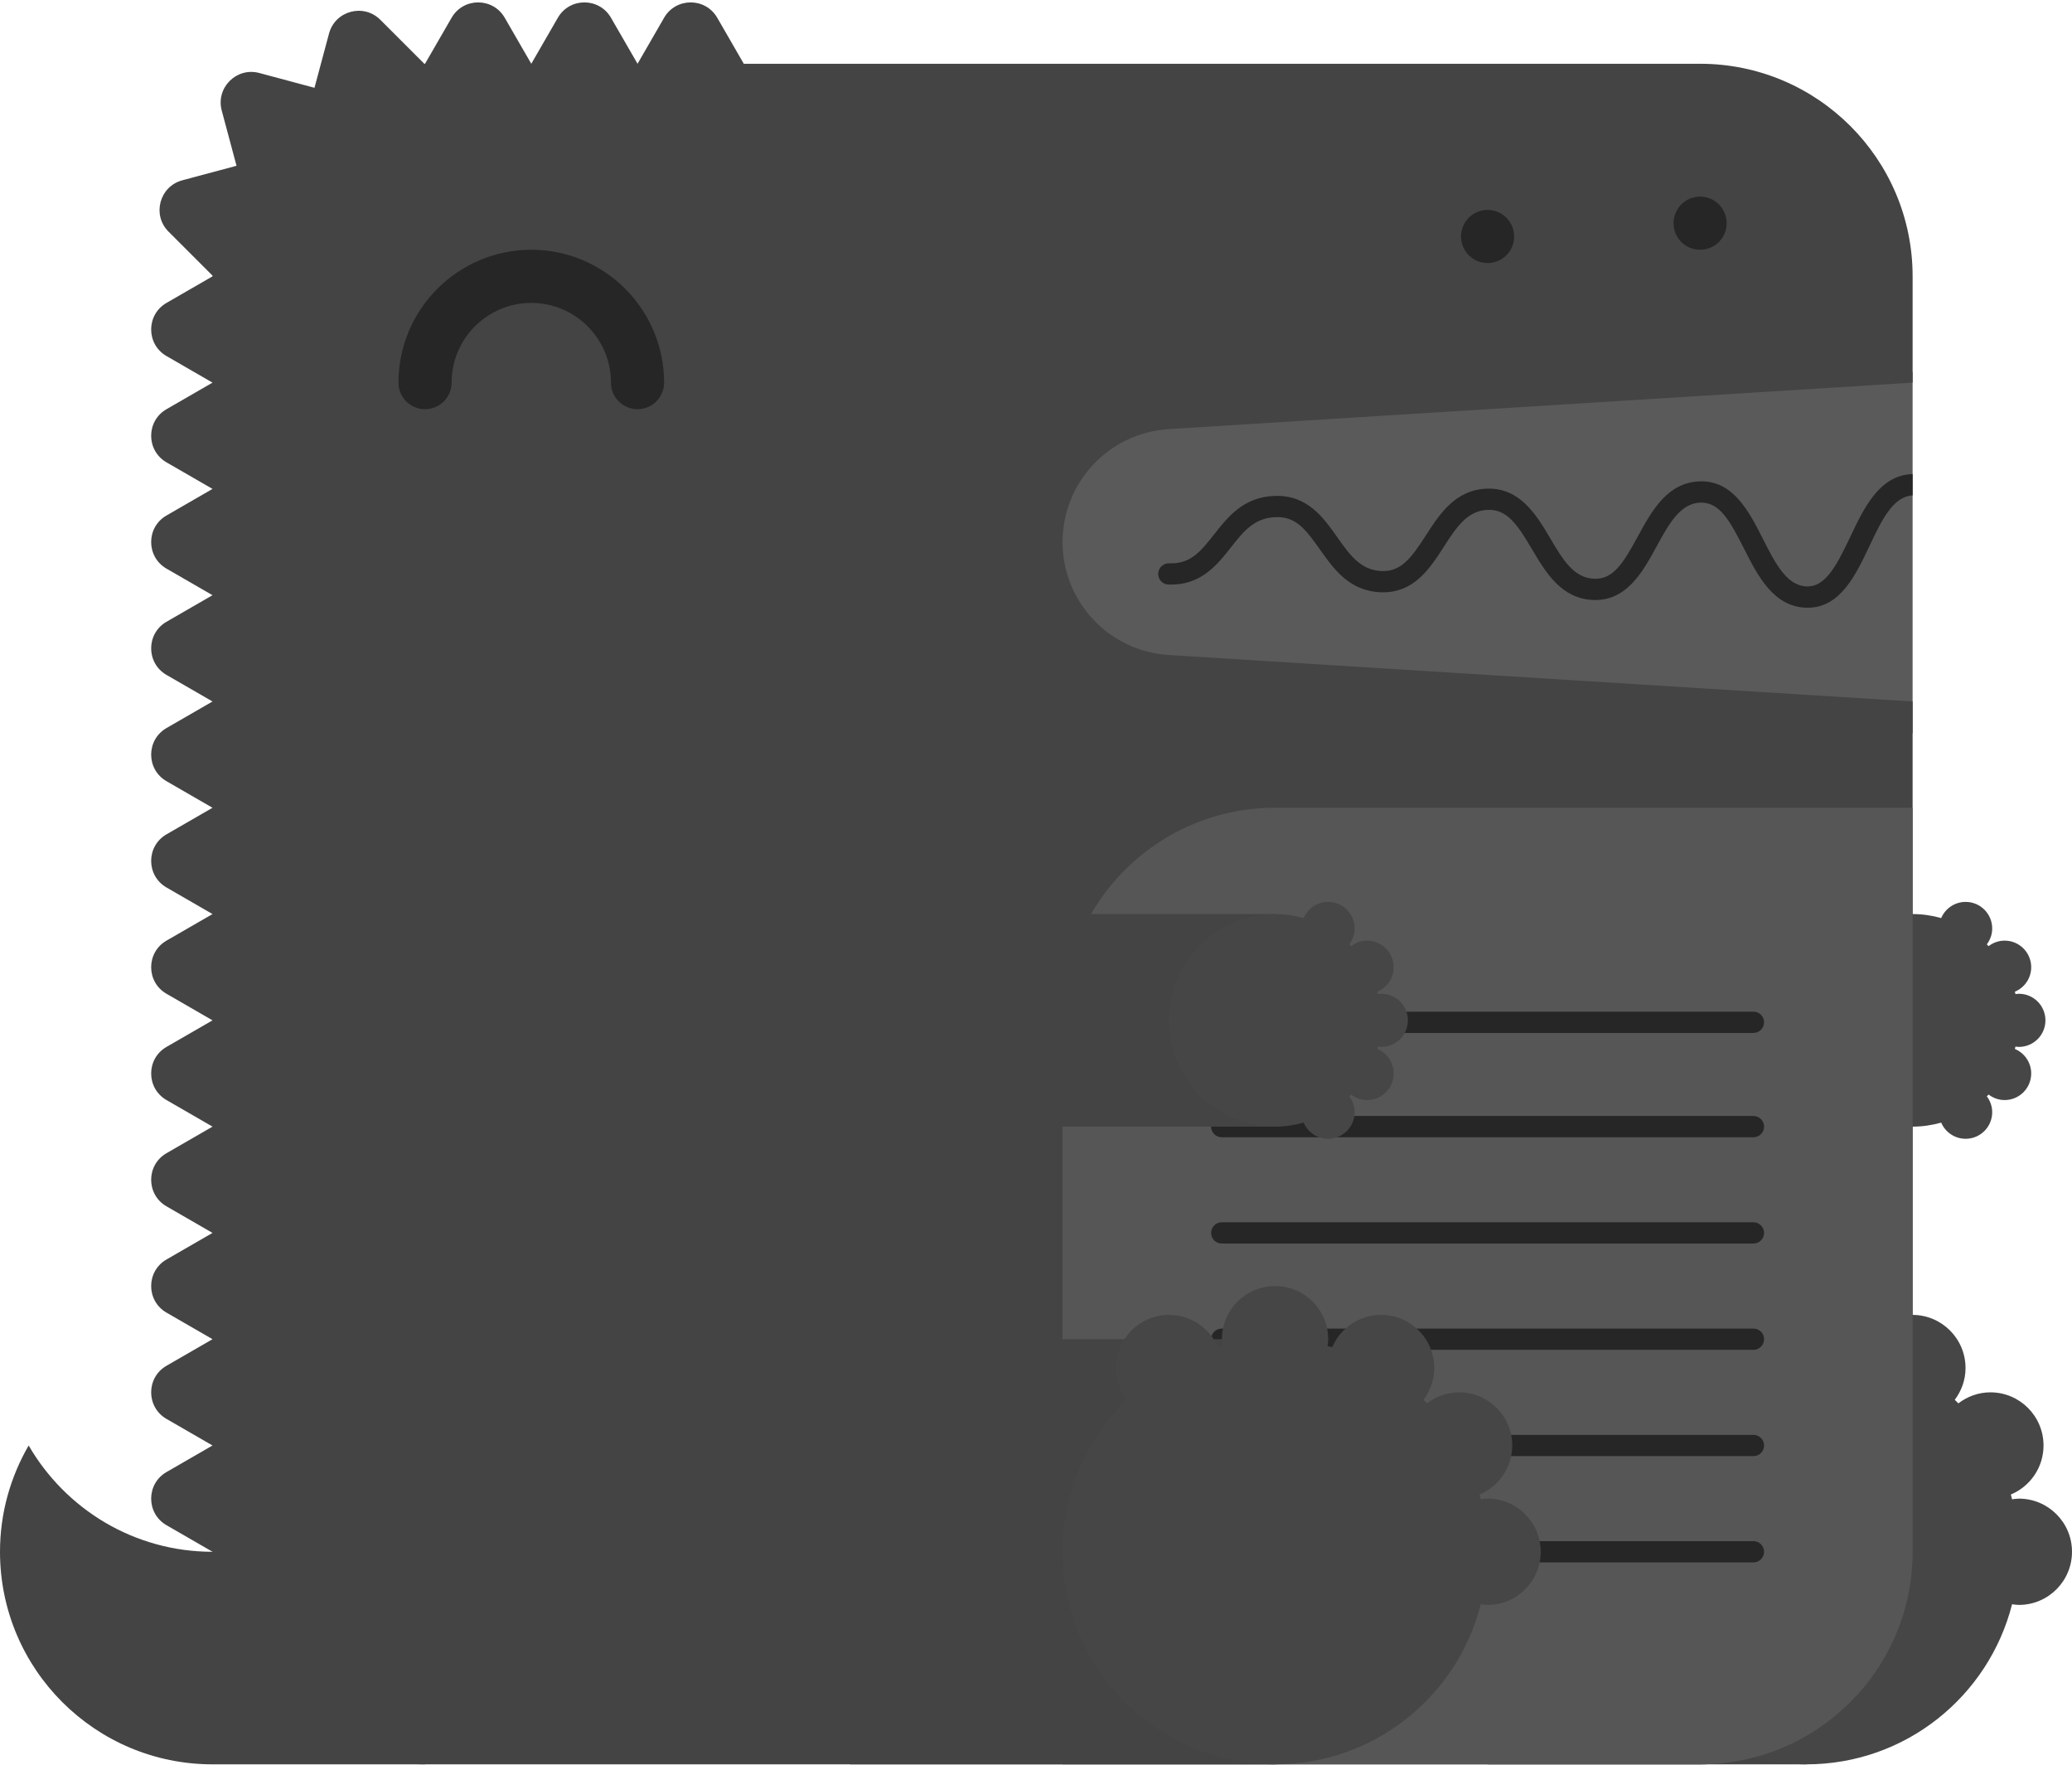 <?xml version="1.0" encoding="UTF-8"?>
<svg width="256px" height="218px" viewBox="0 0 256 218" version="1.1" xmlns="http://www.w3.org/2000/svg" xmlns:xlink="http://www.w3.org/1999/xlink" preserveAspectRatio="xMidYMid">
		<g>
				<rect fill="rgb(90,90,90)" x="126.031" y="45.949" width="110.277" height="44.636"></rect>
				<path d="M26.256,191.672 C16.544,191.672 8.083,186.385 3.541,178.544 C1.302,182.409 0,186.884 0,191.672 C0,206.173 11.755,217.928 26.256,217.928 L52.513,217.928 L52.513,191.672 L26.256,191.672 Z" fill="rgb(68,68,68)"></path>
				<path d="M144.385,53.006 L236.308,47.262 L236.308,34.133 C236.308,19.632 224.552,7.877 210.052,7.877 L91.898,7.877 L88.616,2.192 C87.156,-0.335 83.51,-0.335 82.052,2.192 L78.77,7.877 L75.488,2.192 C74.028,-0.335 70.382,-0.335 68.924,2.192 L65.642,7.877 L62.36,2.192 C60.9,-0.335 57.254,-0.335 55.796,2.192 L52.513,7.877 C52.485,7.877 52.457,7.881 52.428,7.881 L46.99,2.444 C44.928,0.382 41.407,1.325 40.651,4.143 L38.855,10.844 L32.037,9.016 C29.219,8.262 26.64,10.84 27.397,13.659 L29.223,20.476 L22.523,22.271 C19.705,23.027 18.761,26.549 20.823,28.612 L26.26,34.049 C26.26,34.077 26.257,34.104 26.257,34.133 L20.571,37.415 C18.045,38.874 18.045,42.521 20.571,43.979 L26.257,47.262 L20.571,50.544 C18.045,52.002 18.045,55.649 20.571,57.108 L26.257,60.39 L20.571,63.672 C18.045,65.13 18.045,68.777 20.571,70.236 L26.257,73.518 L20.571,76.8 C18.045,78.259 18.045,81.906 20.571,83.364 L26.257,86.646 L20.571,89.928 C18.045,91.387 18.045,95.034 20.571,96.492 L26.257,99.774 L20.571,103.056 C18.045,104.515 18.045,108.162 20.571,109.621 L26.257,112.903 L20.571,116.185 C18.045,117.643 18.045,121.29 20.571,122.749 L26.257,126.031 L20.571,129.313 C18.045,130.771 18.045,134.418 20.571,135.877 L26.257,139.159 L20.571,142.441 C18.045,143.9 18.045,147.547 20.571,149.005 L26.257,152.287 L20.571,155.569 C18.045,157.028 18.045,160.675 20.571,162.133 L26.257,165.415 L20.571,168.697 C18.045,170.156 18.045,173.803 20.571,175.262 L26.257,178.544 L20.571,181.826 C18.045,183.284 18.045,186.931 20.571,188.39 L26.257,191.672 C26.257,206.173 38.012,217.928 52.513,217.928 L210.052,217.928 C224.552,217.928 236.308,206.173 236.308,191.672 L236.308,86.646 L144.385,80.901 C137.02,80.44 131.283,74.333 131.283,66.954 C131.283,59.574 137.02,53.467 144.385,53.006" fill="rgb(68,68,68)"></path>
				<polygon fill="rgb(68,68,68)" points="183.795 217.928 223.179 217.928 223.179 165.415 183.795 165.415"></polygon>
				<path d="M249.436,185.108 C249.148,185.108 248.874,185.156 248.597,185.192 C248.547,184.995 248.5,184.797 248.445,184.6 C250.816,183.61 252.482,181.273 252.482,178.544 C252.482,174.918 249.544,171.979 245.918,171.979 C244.424,171.979 243.062,172.499 241.958,173.34 C241.812,173.191 241.667,173.044 241.518,172.898 C242.341,171.801 242.846,170.454 242.846,168.977 C242.846,165.351 239.907,162.413 236.281,162.413 C233.57,162.413 231.244,164.058 230.244,166.405 C230.049,166.35 229.854,166.304 229.66,166.254 C229.695,165.977 229.744,165.703 229.744,165.415 C229.744,161.789 226.805,158.851 223.179,158.851 C219.553,158.851 216.615,161.789 216.615,165.415 C216.615,165.703 216.664,165.977 216.699,166.254 C216.505,166.304 216.309,166.35 216.115,166.405 C215.115,164.058 212.789,162.413 210.078,162.413 C206.452,162.413 203.513,165.351 203.513,168.977 C203.513,170.454 204.018,171.801 204.841,172.898 C199.961,177.667 196.923,184.311 196.923,191.672 C196.923,206.173 208.678,217.928 223.179,217.928 C235.44,217.928 245.707,209.513 248.597,198.152 C248.874,198.187 249.148,198.236 249.436,198.236 C253.062,198.236 256,195.298 256,191.672 C256,188.046 253.062,185.108 249.436,185.108" fill="rgb(70,70,70)"></path>
				<polygon fill="rgb(68,68,68)" points="196.923 139.159 236.308 139.159 236.308 112.903 196.923 112.903"></polygon>
				<path d="M249.436,129.313 C251.249,129.313 252.718,127.844 252.718,126.031 C252.718,124.218 251.249,122.749 249.436,122.749 C249.293,122.749 249.155,122.774 249.017,122.791 C248.991,122.692 248.969,122.594 248.941,122.495 C250.125,122 250.959,120.831 250.959,119.467 C250.959,117.654 249.49,116.185 247.677,116.185 C246.93,116.185 246.248,116.443 245.697,116.865 C245.625,116.79 245.551,116.716 245.476,116.644 C245.889,116.097 246.141,115.422 246.141,114.683 C246.141,112.871 244.672,111.401 242.859,111.401 C241.503,111.401 240.339,112.224 239.839,113.397 C238.714,113.084 237.534,112.903 236.308,112.903 C229.058,112.903 223.179,118.781 223.179,126.031 C223.179,133.28 229.058,139.159 236.308,139.159 C237.534,139.159 238.714,138.978 239.839,138.664 C240.339,139.838 241.503,140.661 242.859,140.661 C244.672,140.661 246.141,139.19 246.141,137.379 C246.141,136.64 245.889,135.965 245.476,135.417 C245.551,135.345 245.625,135.272 245.697,135.197 C246.248,135.618 246.93,135.877 247.677,135.877 C249.49,135.877 250.959,134.408 250.959,132.595 C250.959,131.231 250.125,130.061 248.941,129.566 C248.969,129.469 248.991,129.369 249.017,129.271 C249.155,129.288 249.293,129.313 249.436,129.313" fill="rgb(70,70,70)"></path>
				<path d="M78.769,50.544 C76.956,50.544 75.487,49.075 75.487,47.262 C75.487,41.832 71.071,37.415 65.641,37.415 C60.211,37.415 55.795,41.832 55.795,47.262 C55.795,49.075 54.326,50.544 52.513,50.544 C50.7,50.544 49.231,49.075 49.231,47.262 C49.231,38.212 56.592,30.851 65.641,30.851 C74.69,30.851 82.051,38.212 82.051,47.262 C82.051,49.075 80.582,50.544 78.769,50.544" fill="rgb(38,38,38)"></path>
				<path d="M131.282,217.928 L210.051,217.928 C224.553,217.928 236.308,206.173 236.308,191.672 L236.308,99.774 L157.538,99.774 C143.037,99.774 131.282,111.529 131.282,126.031 L131.282,217.928 Z" fill="rgb(86,86,86)"></path>
				<path d="M216.641,140.472 L150.949,140.472 C150.223,140.472 149.636,139.885 149.636,139.159 C149.636,138.433 150.223,137.846 150.949,137.846 L216.641,137.846 C217.367,137.846 217.954,138.433 217.954,139.159 C217.954,139.885 217.367,140.472 216.641,140.472" fill="rgb(38,38,38)"></path>
				<path d="M216.641,166.728 L150.949,166.728 C150.223,166.728 149.636,166.141 149.636,165.415 C149.636,164.689 150.223,164.103 150.949,164.103 L216.641,164.103 C217.367,164.103 217.954,164.689 217.954,165.415 C217.954,166.141 217.367,166.728 216.641,166.728" fill="rgb(38,38,38)"></path>
				<path d="M216.641,192.985 L150.949,192.985 C150.223,192.985 149.636,192.398 149.636,191.672 C149.636,190.946 150.223,190.359 150.949,190.359 L216.641,190.359 C217.367,190.359 217.954,190.946 217.954,191.672 C217.954,192.398 217.367,192.985 216.641,192.985" fill="rgb(38,38,38)"></path>
				<path d="M216.641,127.587 L150.949,127.587 C150.223,127.587 149.636,126.999 149.636,126.274 C149.636,125.548 150.223,124.961 150.949,124.961 L216.641,124.961 C217.367,124.961 217.954,125.548 217.954,126.274 C217.954,126.999 217.367,127.587 216.641,127.587" fill="rgb(38,38,38)"></path>
				<path d="M216.641,153.6 L150.949,153.6 C150.223,153.6 149.636,153.013 149.636,152.287 C149.636,151.561 150.223,150.974 150.949,150.974 L216.641,150.974 C217.367,150.974 217.954,151.561 217.954,152.287 C217.954,153.013 217.367,153.6 216.641,153.6" fill="rgb(38,38,38)"></path>
				<path d="M216.641,179.856 L150.949,179.856 C150.223,179.856 149.636,179.27 149.636,178.544 C149.636,177.818 150.223,177.231 150.949,177.231 L216.641,177.231 C217.367,177.231 217.954,177.818 217.954,178.544 C217.954,179.27 217.367,179.856 216.641,179.856" fill="rgb(38,38,38)"></path>
				<path d="M236.308,58.567 C236.292,58.567 236.279,58.559 236.263,58.56 C232.206,58.698 230.287,62.756 228.594,66.336 C226.827,70.076 225.46,72.51 223.22,72.437 C220.74,72.347 219.322,69.546 217.821,66.58 C216.096,63.176 214.126,59.314 209.992,59.458 C205.993,59.595 204.067,63.126 202.369,66.241 C200.561,69.56 199.331,71.578 196.959,71.485 C194.429,71.393 193.084,69.115 191.529,66.479 C189.794,63.544 187.79,60.243 183.736,60.356 C179.805,60.491 177.874,63.487 176.17,66.132 C174.368,68.929 173.105,70.633 170.702,70.532 C168.112,70.438 166.774,68.549 165.226,66.361 C163.488,63.902 161.529,61.119 157.487,61.254 C153.643,61.385 151.712,63.839 150.009,66.004 C148.392,68.057 147.129,69.682 144.458,69.58 C143.733,69.551 143.125,70.119 143.099,70.845 C143.071,71.569 143.638,72.178 144.363,72.206 C148.324,72.338 150.33,69.841 152.072,67.628 C153.617,65.664 154.951,63.969 157.577,63.88 C160.105,63.772 161.291,65.343 163.084,67.877 C164.787,70.285 166.719,73.016 170.608,73.156 C174.681,73.293 176.641,70.248 178.377,67.554 C179.929,65.146 181.268,63.068 183.825,62.98 C186.179,62.892 187.46,64.753 189.267,67.813 C190.969,70.697 192.898,73.965 196.864,74.109 C200.967,74.251 202.948,70.668 204.674,67.499 C206.169,64.758 207.581,62.168 210.081,62.082 C212.435,62.027 213.663,64.176 215.478,67.767 C217.175,71.119 219.098,74.915 223.126,75.061 C223.2,75.064 223.274,75.065 223.348,75.065 C227.37,75.065 229.279,71.028 230.968,67.458 C232.464,64.294 233.879,61.313 236.308,61.192 L236.308,58.567 Z" fill="rgb(38,38,38)"></path>
				<polygon fill="rgb(68,68,68)" points="105.026 217.928 157.538 217.928 157.538 165.415 105.026 165.415"></polygon>
				<path d="M183.795,185.108 C183.507,185.108 183.233,185.156 182.956,185.192 C182.906,184.995 182.859,184.797 182.804,184.6 C185.175,183.61 186.841,181.273 186.841,178.544 C186.841,174.918 183.903,171.979 180.277,171.979 C178.783,171.979 177.421,172.499 176.317,173.34 C176.171,173.191 176.026,173.044 175.877,172.898 C176.7,171.801 177.205,170.454 177.205,168.977 C177.205,165.351 174.266,162.413 170.64,162.413 C167.929,162.413 165.603,164.058 164.603,166.405 C164.408,166.35 164.213,166.304 164.019,166.254 C164.054,165.977 164.103,165.703 164.103,165.415 C164.103,161.789 161.164,158.851 157.538,158.851 C153.912,158.851 150.974,161.789 150.974,165.415 C150.974,165.703 151.023,165.977 151.058,166.254 C150.864,166.304 150.668,166.35 150.474,166.405 C149.474,164.058 147.147,162.413 144.437,162.413 C140.811,162.413 137.872,165.351 137.872,168.977 C137.872,170.454 138.377,171.801 139.2,172.898 C134.32,177.667 131.282,184.311 131.282,191.672 C131.282,206.173 143.037,217.928 157.538,217.928 C169.799,217.928 180.066,209.513 182.956,198.152 C183.233,198.187 183.507,198.236 183.795,198.236 C187.421,198.236 190.359,195.298 190.359,191.672 C190.359,188.046 187.421,185.108 183.795,185.108" fill="rgb(70,70,70)"></path>
				<polygon fill="rgb(68,68,68)" points="105.026 139.159 157.538 139.159 157.538 112.903 105.026 112.903"></polygon>
				<path d="M170.667,129.313 C172.48,129.313 173.949,127.844 173.949,126.031 C173.949,124.218 172.48,122.749 170.667,122.749 C170.524,122.749 170.386,122.774 170.248,122.791 C170.222,122.692 170.199,122.594 170.172,122.495 C171.356,122 172.19,120.831 172.19,119.467 C172.19,117.654 170.72,116.185 168.907,116.185 C168.16,116.185 167.479,116.443 166.928,116.865 C166.856,116.79 166.782,116.716 166.707,116.644 C167.119,116.097 167.371,115.422 167.371,114.683 C167.371,112.871 165.902,111.401 164.089,111.401 C162.733,111.401 161.57,112.224 161.07,113.397 C159.945,113.084 158.765,112.903 157.538,112.903 C150.289,112.903 144.41,118.781 144.41,126.031 C144.41,133.28 150.289,139.159 157.538,139.159 C158.765,139.159 159.945,138.978 161.07,138.664 C161.57,139.838 162.733,140.661 164.089,140.661 C165.902,140.661 167.371,139.19 167.371,137.379 C167.371,136.64 167.119,135.965 166.707,135.417 C166.782,135.345 166.856,135.272 166.928,135.197 C167.479,135.618 168.16,135.877 168.907,135.877 C170.72,135.877 172.19,134.408 172.19,132.595 C172.19,131.231 171.356,130.061 170.172,129.566 C170.199,129.469 170.222,129.369 170.248,129.271 C170.386,129.288 170.524,129.313 170.667,129.313" fill="rgb(70,70,70)"></path>
				<path d="M183.795,32.492 C183.585,32.492 183.362,32.466 183.152,32.427 C182.942,32.387 182.73,32.322 182.535,32.243 C182.338,32.164 182.154,32.059 181.969,31.941 C181.798,31.823 181.629,31.678 181.47,31.534 C181.327,31.376 181.182,31.219 181.064,31.035 C180.946,30.851 180.841,30.667 180.761,30.471 C180.683,30.274 180.618,30.064 180.578,29.854 C180.539,29.643 180.513,29.42 180.513,29.21 C180.513,29 180.539,28.777 180.578,28.567 C180.618,28.357 180.683,28.16 180.761,27.95 C180.841,27.753 180.946,27.569 181.064,27.385 C181.182,27.215 181.327,27.044 181.47,26.887 C181.629,26.742 181.798,26.598 181.969,26.48 C182.154,26.361 182.338,26.256 182.535,26.178 C182.73,26.099 182.942,26.033 183.152,25.994 C183.572,25.902 184.005,25.902 184.438,25.994 C184.647,26.033 184.858,26.099 185.055,26.178 C185.251,26.256 185.436,26.361 185.62,26.48 C185.79,26.598 185.96,26.742 186.119,26.887 C186.263,27.044 186.407,27.215 186.526,27.385 C186.644,27.569 186.749,27.753 186.827,27.95 C186.906,28.16 186.972,28.357 187.011,28.567 C187.049,28.777 187.077,29 187.077,29.21 C187.077,30.077 186.721,30.93 186.119,31.534 C185.96,31.678 185.79,31.823 185.62,31.941 C185.436,32.059 185.251,32.164 185.055,32.243 C184.858,32.322 184.647,32.387 184.438,32.427 C184.228,32.466 184.005,32.492 183.795,32.492" fill="rgb(38,38,38)"></path>
				<path d="M210.051,30.851 C209.185,30.851 208.345,30.497 207.726,29.893 C207.583,29.735 207.439,29.565 207.321,29.394 C207.202,29.21 207.097,29.026 207.017,28.83 C206.94,28.633 206.874,28.423 206.835,28.213 C206.795,28.002 206.769,27.779 206.769,27.569 C206.769,26.703 207.124,25.863 207.726,25.246 C207.885,25.101 208.054,24.957 208.225,24.839 C208.41,24.72 208.594,24.615 208.791,24.537 C208.987,24.458 209.198,24.392 209.408,24.353 C209.828,24.261 210.274,24.261 210.695,24.353 C210.903,24.392 211.115,24.458 211.312,24.537 C211.507,24.615 211.692,24.72 211.876,24.839 C212.047,24.957 212.216,25.101 212.375,25.246 C212.978,25.863 213.333,26.703 213.333,27.569 C213.333,27.779 213.306,28.002 213.268,28.213 C213.228,28.423 213.163,28.633 213.084,28.83 C212.992,29.026 212.9,29.21 212.782,29.394 C212.664,29.565 212.519,29.735 212.375,29.893 C212.216,30.037 212.047,30.182 211.876,30.3 C211.692,30.418 211.507,30.523 211.312,30.602 C211.115,30.681 210.903,30.746 210.695,30.786 C210.485,30.825 210.261,30.851 210.051,30.851" fill="rgb(38,38,38)"></path>
		</g>
</svg>
